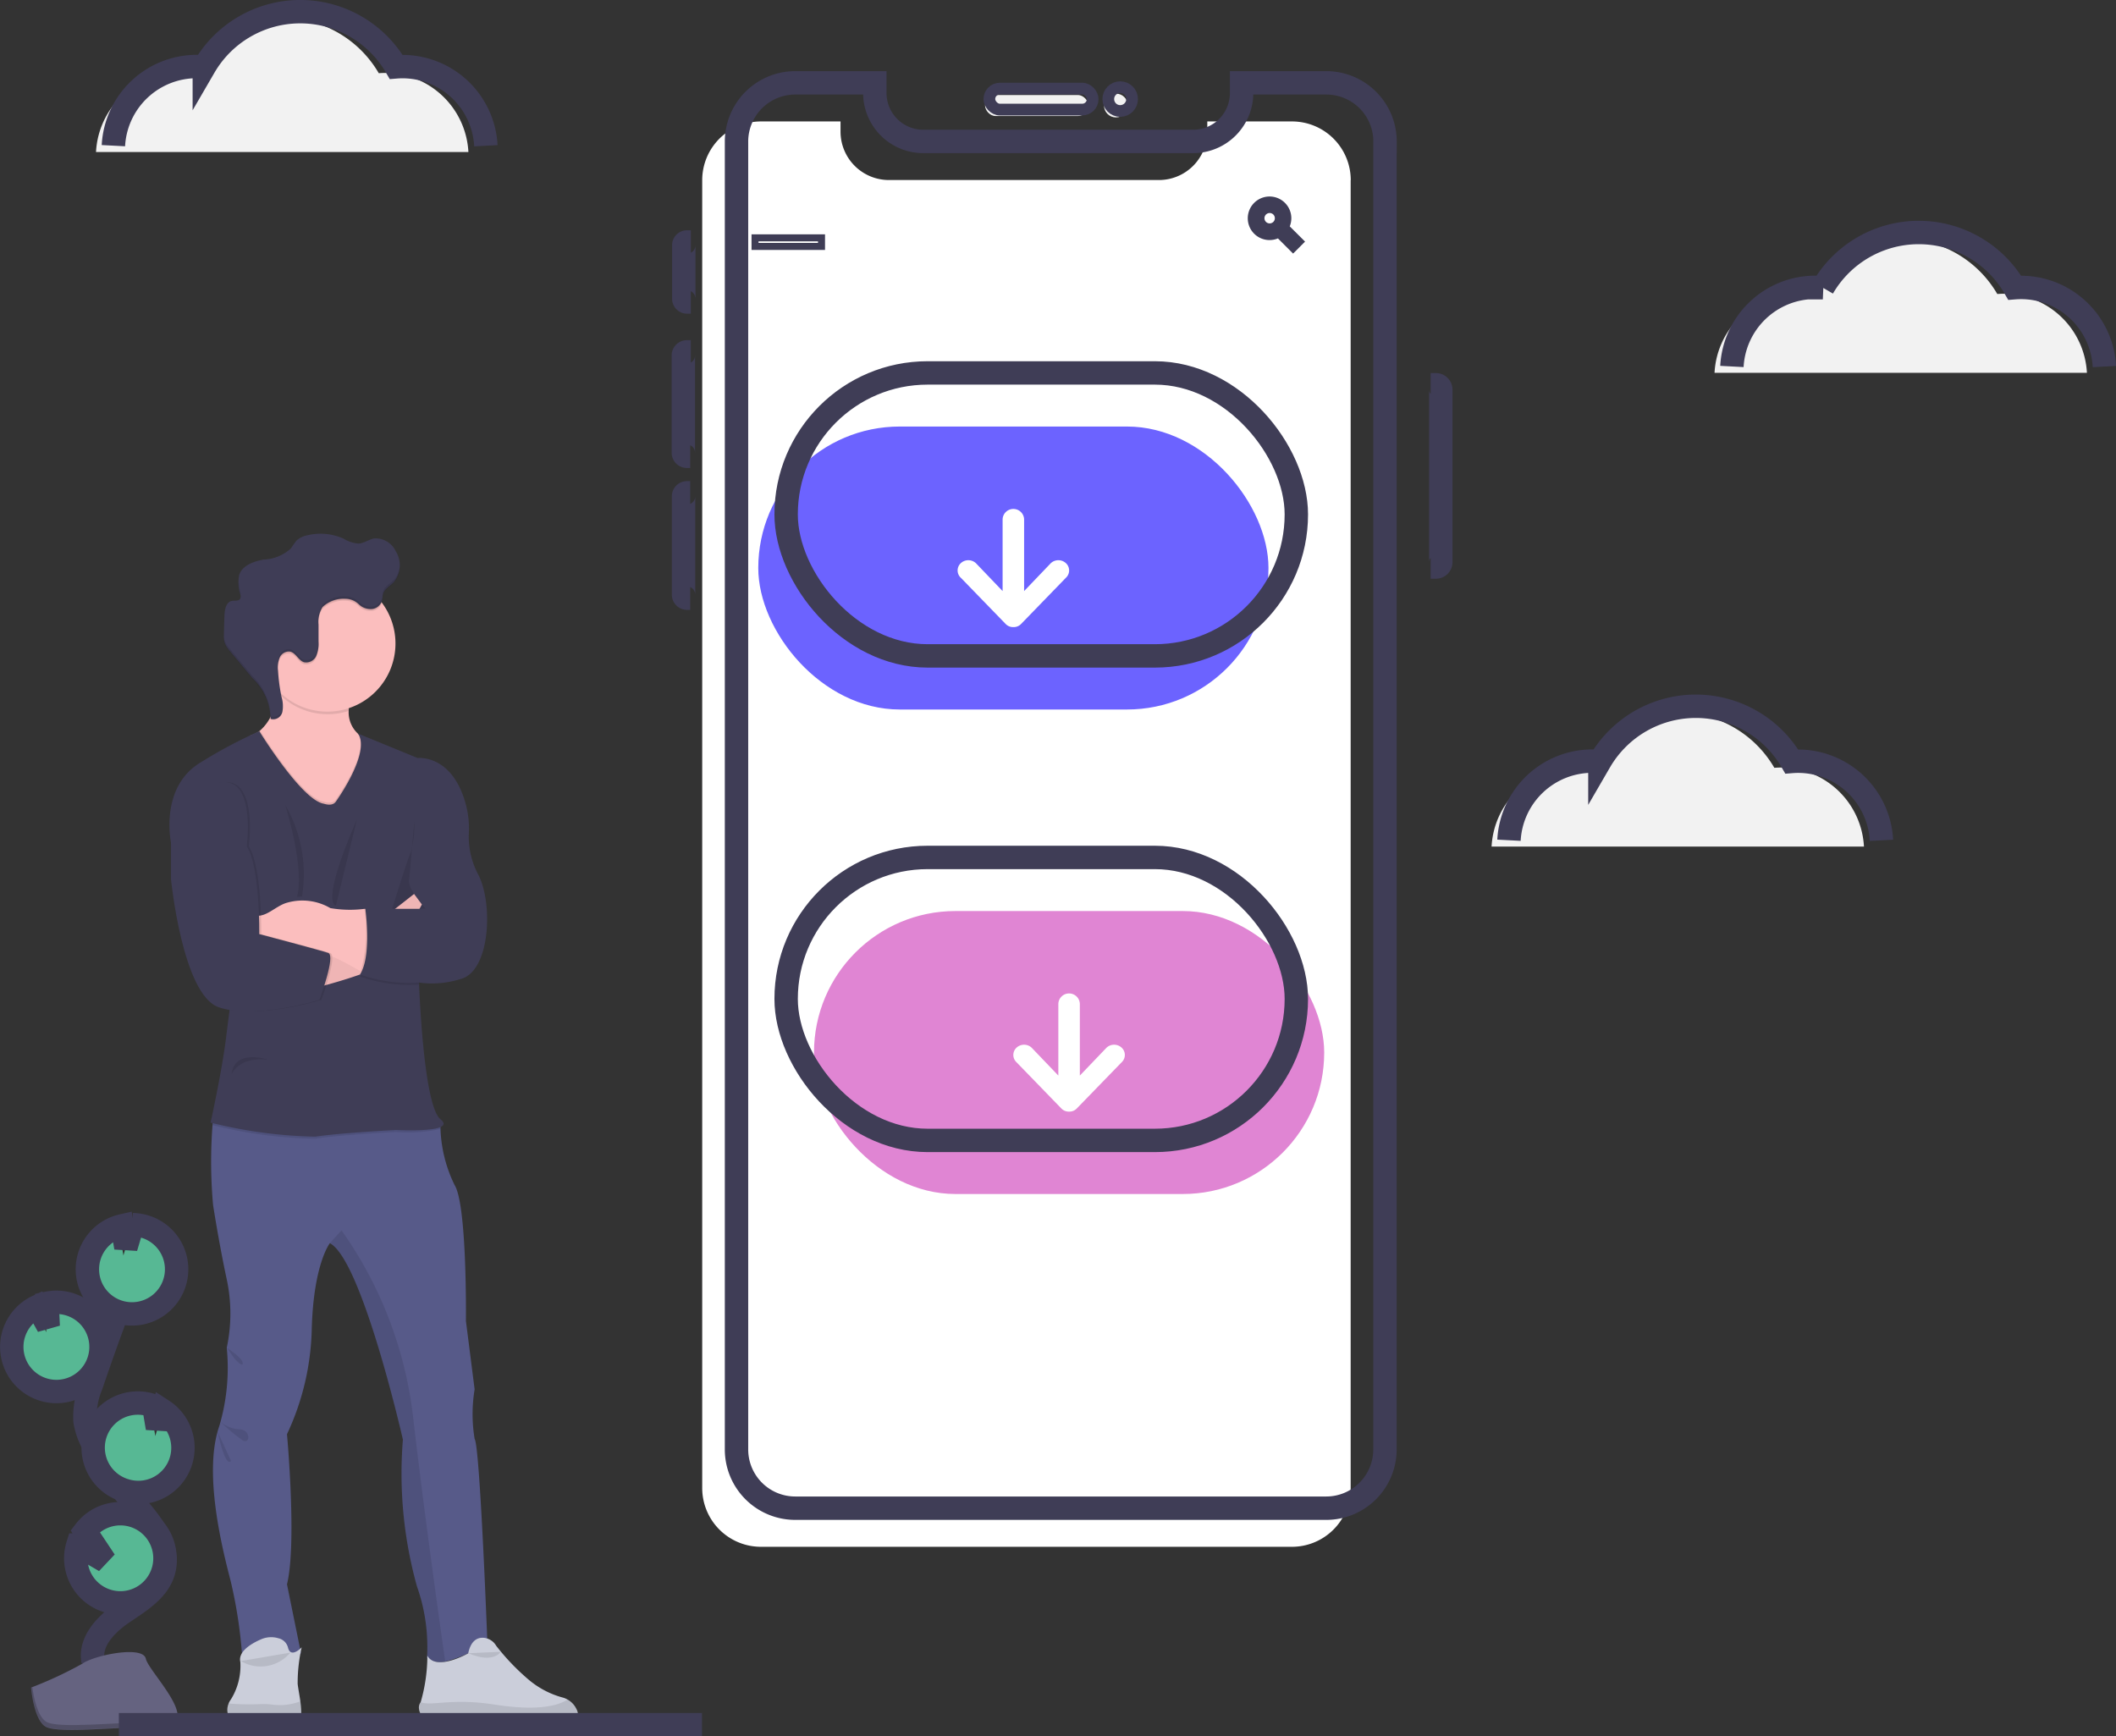 <svg xmlns="http://www.w3.org/2000/svg" xmlns:xlink="http://www.w3.org/1999/xlink" width="90.445" height="74.218" viewBox="0 0 90.445 74.218">
  <rect x="0" y="0" width="90.445" height="74.218" fill="#333333" stroke="none"/>
  <defs>
    <linearGradient id="linear-gradient" x1="-5.352" y1="1.001" x2="-5.352" gradientUnits="objectBoundingBox">
      <stop offset="0" stop-color="gray" stop-opacity="0.251"/>
      <stop offset="0.535" stop-color="gray" stop-opacity="0.122"/>
      <stop offset="1" stop-color="gray" stop-opacity="0.102"/>
    </linearGradient>
  </defs>
  <g id="Downloaded_Videos" transform="translate(0.424 0)">
    <path id="Path_68481" data-name="Path 68481" d="M462.157,102.984v55.9a2.511,2.511,0,0,1-2.511,2.511H436.952a2.511,2.511,0,0,1-2.512-2.511v-55.9a2.511,2.511,0,0,1,2.512-2.512h3.4v.436a2.069,2.069,0,0,0,2.068,2.068h11.541a2.068,2.068,0,0,0,2.068-2.068v-.436h3.62a2.511,2.511,0,0,1,2.512,2.512Z" transform="translate(-404.849 -95.281)" fill="#fff"/>
    <path id="Path_68482" data-name="Path 68482" d="M774.231,223.308h.225a.21.21,0,0,1,.21.21v7.371a.21.21,0,0,1-.21.21h-.225" transform="translate(-713.505 -206.862)" fill="none" stroke="#3f3d56" stroke-width="1"/>
    <path id="Path_68483" data-name="Path 68483" d="M426.149,159.266h-.163a.138.138,0,0,1-.138-.138v-2.289a.138.138,0,0,1,.138-.138h.163" transform="translate(-397.045 -146.359)" fill="none" stroke="#3f3d56" stroke-width="1"/>
    <path id="Path_68484" data-name="Path 68484" d="M425.933,212.409h-.139a.155.155,0,0,1-.155-.155V208.1a.155.155,0,0,1,.155-.155h.164" transform="translate(-396.855 -192.906)" fill="none" stroke="#3f3d56" stroke-width="1"/>
    <path id="Path_68485" data-name="Path 68485" d="M426.028,278.212h-.137a.148.148,0,0,1-.148-.148v-4.207a.148.148,0,0,1,.148-.148h.137" transform="translate(-396.95 -252.645)" fill="none" stroke="#3f3d56" stroke-width="1"/>
    <rect id="Rectangle_6356" data-name="Rectangle 6356" width="4.416" height="0.897" rx="0.448" transform="translate(41.681 4.062)" fill="#f2f2f2"/>
    <circle id="Ellipse_17612" data-name="Ellipse 17612" cx="0.509" cy="0.509" r="0.509" transform="translate(46.765 4.001)" fill="#f2f2f2"/>
    <rect id="Rectangle_6357" data-name="Rectangle 6357" width="4.416" height="0.897" rx="0.448" transform="translate(41.865 3.787)" fill="none" stroke="#3f3d56" stroke-width="0.5"/>
    <circle id="Ellipse_17613" data-name="Ellipse 17613" cx="0.509" cy="0.509" r="0.509" transform="translate(46.948 3.726)" fill="none" stroke="#3f3d56" stroke-width="0.5"/>
    <path id="Path_68486" data-name="Path 68486" d="M478.157,84.984v55.9a2.511,2.511,0,0,1-2.511,2.511H452.952a2.511,2.511,0,0,1-2.512-2.511v-55.9a2.511,2.511,0,0,1,2.512-2.512h3.4v.436a2.069,2.069,0,0,0,2.068,2.068h11.541a2.068,2.068,0,0,0,2.068-2.068v-.436h3.62a2.511,2.511,0,0,1,2.512,2.512Z" transform="translate(-419.383 -78.931)" fill="none" stroke="#3f3d56" stroke-width="1"/>
    <rect id="Rectangle_6360" data-name="Rectangle 6360" width="2.841" height="0.367" transform="translate(31.849 10.166)" fill="none" stroke="#3f3d56" stroke-width="0.3"/>
    <path id="Path_68487" data-name="Path 68487" d="M725.719,139.358h-.084l-.032-.026a.7.7,0,0,0,.163-.448.681.681,0,1,0-.679.686.705.705,0,0,0,.447-.163l.031.026v.084l.526.527.158-.158Zm-.631,0a.472.472,0,1,1,.336-.139A.475.475,0,0,1,725.088,139.358Z" transform="translate(-671.244 -129.559)" fill="none" stroke="#3f3d56" stroke-width="0.5"/>
    <path id="Path_68488" data-name="Path 68488" d="M906.665,161a3.569,3.569,0,0,1,3.564-3.383c.108,0,.216.006.322.015a4.742,4.742,0,0,1,8.2,0c.089-.007.179-.011.271-.011A3.569,3.569,0,0,1,922.582,161" transform="translate(-833.804 -145.065)" fill="#f2f2f2"/>
    <path id="Path_68489" data-name="Path 68489" d="M914.778,158.008a3.569,3.569,0,0,1,3.564-3.382c.109,0,.216.006.322.015a4.742,4.742,0,0,1,8.2,0c.089-.007.179-.011.271-.011a3.569,3.569,0,0,1,3.564,3.382" transform="translate(-841.174 -142.344)" fill="none" stroke="#3f3d56" stroke-width="1"/>
    <path id="Path_68490" data-name="Path 68490" d="M802.665,382a3.569,3.569,0,0,1,3.564-3.382c.108,0,.216.006.322.015a4.742,4.742,0,0,1,8.2,0c.089-.007.179-.011.271-.011A3.569,3.569,0,0,1,818.582,382" transform="translate(-739.334 -345.815)" fill="#f2f2f2"/>
    <path id="Path_68491" data-name="Path 68491" d="M810.778,379.008a3.569,3.569,0,0,1,3.564-3.382c.109,0,.216.006.322.015a4.742,4.742,0,0,1,8.2,0c.089-.007.179-.011.271-.011a3.569,3.569,0,0,1,3.564,3.382" transform="translate(-746.703 -343.094)" fill="none" stroke="#3f3d56" stroke-width="1"/>
    <path id="Path_68492" data-name="Path 68492" d="M151.665,58a3.569,3.569,0,0,1,3.564-3.383c.108,0,.216.006.322.015a4.742,4.742,0,0,1,8.2,0c.089-.007.179-.011.271-.011A3.569,3.569,0,0,1,167.582,58" transform="translate(-147.985 -51.503)" fill="#f2f2f2"/>
    <path id="Path_68493" data-name="Path 68493" d="M159.778,55.008a3.569,3.569,0,0,1,3.564-3.383c.108,0,.216.006.322.015a4.742,4.742,0,0,1,8.2,0c.089-.007.179-.011.271-.011a3.569,3.569,0,0,1,3.564,3.382" transform="translate(-155.355 -48.782)" fill="none" stroke="#3f3d56" stroke-width="1"/>
    <rect id="Rectangle_6361" data-name="Rectangle 6361" width="21.808" height="12.095" rx="6.048" transform="translate(31.987 18.231)" fill="#6c63ff"/>
    <rect id="Rectangle_6362" data-name="Rectangle 6362" width="21.808" height="12.095" rx="6.048" transform="translate(33.178 15.94)" fill="none" stroke="#3f3d56" stroke-width="1"/>
    <path id="Path_68494" data-name="Path 68494" d="M553.724,284.16l1.923,1.982a.437.437,0,0,0,.322.129h.006a.437.437,0,0,0,.322-.129l1.923-1.982a.424.424,0,0,0,0-.62.475.475,0,0,0-.649,0l-1.14,1.191v-3.072a.46.46,0,0,0-.919,0v3.072l-1.14-1.191a.475.475,0,0,0-.649,0,.425.425,0,0,0,0,.62Z" transform="translate(-513.081 -259.467)" fill="#fff"/>
    <rect id="Rectangle_6363" data-name="Rectangle 6363" width="21.808" height="12.095" rx="6.048" transform="translate(56.177 51.035) rotate(180)" fill="#e085d3"/>
    <rect id="Rectangle_6364" data-name="Rectangle 6364" width="21.808" height="12.095" rx="6.048" transform="translate(54.986 48.744) rotate(180)" fill="none" stroke="#3f3d56" stroke-width="1"/>
    <path id="Path_68495" data-name="Path 68495" d="M584.22,510.16a.424.424,0,0,0,0-.62.475.475,0,0,0-.649,0l-1.14,1.191v-3.072a.46.46,0,0,0-.919,0v3.072l-1.14-1.191a.475.475,0,0,0-.649,0,.424.424,0,0,0,0,.62l1.923,1.982a.437.437,0,0,0,.322.129h.006a.437.437,0,0,0,.322-.129Z" transform="translate(-536.699 -464.758)" fill="#fff"/>
    <path id="Path_68496" data-name="Path 68496" d="M327.645,813.88h0l-.078.041Z" transform="translate(-307.769 -743.319)" fill="url(#linear-gradient)"/>
    <path id="Path_68497" data-name="Path 68497" d="M205.577,569.85c-.687,1.977.115,5.185.487,6.617a20.048,20.048,0,0,1,.487,3.151,6.637,6.637,0,0,0,2.521-.058l-.6-2.95c.43-1.748,0-6.417,0-6.417a11.129,11.129,0,0,0,1.06-4.554c.085-2.707.752-3.582.773-3.609h0c1.375.716,3.122,8.393,3.122,8.393a17.95,17.95,0,0,0,.6,6.273,7.767,7.767,0,0,1,.43,3.065.943.943,0,0,0,.779.15,5.346,5.346,0,0,0,1.8-.837s-.315-8.364-.544-8.679a6.5,6.5,0,0,1,0-2.12l-.372-2.922s.057-4.956-.487-5.815a5.911,5.911,0,0,1-.6-2.389c0-.054,0-.084,0-.084l-.829-.993s-8.021-.6-8.622,0a1.716,1.716,0,0,0-.293.906,20.548,20.548,0,0,0,.024,3.419s.241,1.576.584,3.18a6.965,6.965,0,0,1,0,2.922A8.738,8.738,0,0,1,205.577,569.85Z" transform="translate(-196.629 -508.892)" fill="#575a89"/>
    <path id="Path_68498" data-name="Path 68498" d="M213.051,811.049c.358.473,2.463.272,2.822.125.219-.09.2-.5.143-.926-.037-.27-.092-.545-.115-.746a6.864,6.864,0,0,1,.172-1.561s-.473.5-.587,0a.547.547,0,0,0-.409-.389,1.07,1.07,0,0,0-.744.047c-.372.161-.993.505-.882.971a2.715,2.715,0,0,1-.4,1.591.714.714,0,0,0-.1.18.688.688,0,0,0,.1.708Z" transform="translate(-203.602 -737.529)" fill="#cbceda"/>
    <path id="Path_68499" data-name="Path 68499" d="M213.051,838.222c.358.473,2.463.272,2.822.125.219-.09.2-.5.143-.926a2.439,2.439,0,0,1-1.251.134,3.575,3.575,0,0,0-.45-.014,10.52,10.52,0,0,1-1.367-.027A.688.688,0,0,0,213.051,838.222Z" transform="translate(-203.602 -764.703)" opacity="0.1"/>
    <path id="Path_68500" data-name="Path 68500" d="M263.857,626.671a17.95,17.95,0,0,0,.6,6.273,7.766,7.766,0,0,1,.43,3.065.943.943,0,0,0,.779.15c-.173-1.208-.909-6.414-1.381-10.526a17.214,17.214,0,0,0-3.051-7.906l-.5.551C262.109,618.994,263.857,626.671,263.857,626.671Z" transform="translate(-247.06 -565.139)" opacity="0.1"/>
    <path id="Path_68501" data-name="Path 68501" d="M224,352.711l.35,1.719,1.713,2.879,2.113-.9s2.871-3.008,1.067-3.437a1.588,1.588,0,0,1-.6-.267,1.239,1.239,0,0,1-.467-1.036,3.174,3.174,0,0,1,.293-1.232l-3.7-1.16a5.9,5.9,0,0,1,.265,1.5,1.973,1.973,0,0,1-.652,1.738A1.11,1.11,0,0,1,224,352.711Z" transform="translate(-213.696 -321.285)" fill="#fbbebe"/>
    <path id="Path_68502" data-name="Path 68502" d="M232.445,349.273a5.9,5.9,0,0,1,.265,1.5,2.848,2.848,0,0,0,.215.229,2.924,2.924,0,0,0,2.922.667,3.174,3.174,0,0,1,.293-1.232Z" transform="translate(-221.363 -321.284)" opacity="0.1"/>
    <path id="Path_68503" data-name="Path 68503" d="M227.821,315.15a2.911,2.911,0,1,0,.853-2.069A2.922,2.922,0,0,0,227.821,315.15Z" transform="translate(-217.163 -287.634)" fill="#fbbebe"/>
    <path id="Path_68504" data-name="Path 68504" d="M224,384.784l.35,1.719,1.713,2.879,2.113-.9s2.871-3.008,1.067-3.437a1.589,1.589,0,0,1-.6-.267c.326.9-1.019,2.759-1.019,2.759-.156.23-.516.086-.516.086-.866-.131-2.462-2.623-2.722-3.038A1.109,1.109,0,0,1,224,384.784Z" transform="translate(-213.696 -353.358)" opacity="0.1"/>
    <path id="Path_68505" data-name="Path 68505" d="M205.956,556.979a18.988,18.988,0,0,0,4.389.583c1.174-.172,3.458-.286,3.458-.286a6.743,6.743,0,0,0,1.9-.126c0-.054,0-.084,0-.084l-.829-.993s-8.021-.6-8.622,0A1.716,1.716,0,0,0,205.956,556.979Z" transform="translate(-197.302 -508.892)" opacity="0.1"/>
    <path id="Path_68506" data-name="Path 68506" d="M193.018,387.891s1.511-2.094.942-2.909l2.553,1.047s1.537-.186,2.091,2.107a3.966,3.966,0,0,1,.095,1.164,3.473,3.473,0,0,0,.421,1.742c.63,1.26.487,4.154-.8,4.44a3.97,3.97,0,0,1-1.747.143s.172,5.242.917,5.844-1.9.458-1.9.458-2.283.115-3.458.286a20.042,20.042,0,0,1-4.469-.6s.487-2.206.659-3.609.573-4.392.573-4.392l-2.922-3.958s-.516-2.392,1.289-3.452a20.513,20.513,0,0,1,2.484-1.32s1.813,2.953,2.758,3.1C192.5,387.977,192.861,388.121,193.018,387.891Z" transform="translate(-179.086 -353.629)" fill="#3f3d56"/>
    <path id="Path_68507" data-name="Path 68507" d="M290.753,426.8a4.3,4.3,0,0,1-.143,1.318c-.172.372-.8,2.435-.8,2.435h1.432s-.773-.831-.716-1.232S290.753,426.8,290.753,426.8Z" transform="translate(-273.47 -391.707)" opacity="0.1"/>
    <path id="Path_68508" data-name="Path 68508" d="M250.072,464.837s3.163-.773,3.458-1.432,1.107-2.133,1.107-2.133l-.334-.45-1.539,1.208a10.01,10.01,0,0,1-2.693,1.6C249.213,463.777,250.072,464.837,250.072,464.837Z" transform="translate(-237.028 -422.612)" fill="#fbbebe"/>
    <path id="Path_68509" data-name="Path 68509" d="M250.072,464.837s3.163-.773,3.458-1.432,1.107-2.133,1.107-2.133l-.334-.45-1.539,1.208a10.01,10.01,0,0,1-2.693,1.6C249.213,463.777,250.072,464.837,250.072,464.837Z" transform="translate(-237.028 -422.612)" opacity="0.05"/>
    <path id="Path_68510" data-name="Path 68510" d="M224,463.881V465.6h.276a8.028,8.028,0,0,1,3.9,1.008l.517.287.139.077.888-2-.831-.745-.043,0a4.963,4.963,0,0,1-1.454-.033,2.366,2.366,0,0,0-1.835-.235c-.513.131-.951.706-1.449.527Z" transform="translate(-213.696 -425.379)" fill="#fbbebe"/>
    <path id="Path_68511" data-name="Path 68511" d="M188.158,410.6l-.573.645v1.561s.487,4.927,2.034,5.471,4.308-.315,4.308-.315.713-1.891.38-2.005-2.949-.805-2.949-.805.037-2.89-.536-3.749c0,0,.372-2.693-.917-2.75S188.158,410.6,188.158,410.6Z" transform="translate(-180.614 -375.226)" opacity="0.1"/>
    <path id="Path_68512" data-name="Path 68512" d="M187.22,410.6l-.573.645v1.561s.487,4.927,2.034,5.471,4.308-.315,4.308-.315.713-1.891.38-2.005-2.949-.805-2.949-.805.037-2.89-.536-3.749c0,0,.372-2.693-.917-2.75S187.22,410.6,187.22,410.6Z" transform="translate(-179.762 -375.226)" fill="#3f3d56"/>
    <path id="Path_68513" data-name="Path 68513" d="M228.62,316.388a1.143,1.143,0,0,1,.065-.558.431.431,0,0,1,.454-.263c.245.057.351.376.591.453a.468.468,0,0,0,.52-.269,1.364,1.364,0,0,0,.1-.623q0-.359,0-.718a1.189,1.189,0,0,1,.169-.746,1.317,1.317,0,0,1,.982-.356.831.831,0,0,1,.561.226.725.725,0,0,0,.59.21.51.51,0,0,0,.411-.356.063.063,0,0,0,0-.009,2.922,2.922,0,1,0-4.346,3.878A7.894,7.894,0,0,1,228.62,316.388Z" transform="translate(-217.161 -287.631)" opacity="0.1"/>
    <path id="Path_68514" data-name="Path 68514" d="M217.642,296a.51.51,0,0,0,.411-.356c.024-.092.018-.191.045-.283.067-.225.307-.342.468-.513a1.15,1.15,0,0,0,.073-1.317.949.949,0,0,0-.916-.547c-.232.04-.432.205-.667.22a1.4,1.4,0,0,1-.639-.206,2.408,2.408,0,0,0-1.583-.141.913.913,0,0,0-.436.22,3.712,3.712,0,0,0-.232.327,1.818,1.818,0,0,1-1.171.484c-.426.077-.908.245-1.047.655a1.684,1.684,0,0,0,.051.848.249.249,0,0,1-.011.175c-.066.11-.233.064-.358.09-.242.051-.3.362-.312.609q-.015.423-.023.847a1.1,1.1,0,0,0,.025.314,1.11,1.11,0,0,0,.244.394l.946,1.136a2.431,2.431,0,0,1,.78,1.741.4.4,0,0,0,.5-.29,1.3,1.3,0,0,0-.032-.645,7.93,7.93,0,0,1-.15-1.119,1.139,1.139,0,0,1,.066-.558.431.431,0,0,1,.454-.263c.245.057.351.376.591.453a.468.468,0,0,0,.52-.268,1.366,1.366,0,0,0,.1-.623l0-.718a1.192,1.192,0,0,1,.169-.747,1.319,1.319,0,0,1,.982-.356.832.832,0,0,1,.56.226A.726.726,0,0,0,217.642,296Z" transform="translate(-202.148 -269.971)" fill="#3f3d56"/>
    <path id="Path_68515" data-name="Path 68515" d="M262.965,426.019l-.9,3.685S261.361,429.7,262.965,426.019Z" transform="translate(-248.131 -390.998)" opacity="0.1"/>
    <path id="Path_68516" data-name="Path 68516" d="M239.947,419.3a5.9,5.9,0,0,1,.716,3.912l-.219.016S240.835,422.306,239.947,419.3Z" transform="translate(-228.178 -384.893)" opacity="0.1"/>
    <path id="Path_68517" data-name="Path 68517" d="M216.485,537.076s-1.442-.477-1.547.63C214.938,537.706,215.21,536.947,216.485,537.076Z" transform="translate(-205.461 -491.786)" opacity="0.1"/>
    <path id="Path_68518" data-name="Path 68518" d="M275.032,468.69s.286,2.005-.229,2.807a6.289,6.289,0,0,0,2.521.344l.172-3.151Z" transform="translate(-259.84 -429.759)" opacity="0.1"/>
    <path id="Path_68519" data-name="Path 68519" d="M275.163,470.421l.139.077.888-2-.831-.745h-.043v0A6.235,6.235,0,0,1,275.163,470.421Z" transform="translate(-260.167 -428.909)" opacity="0.1"/>
    <path id="Path_68520" data-name="Path 68520" d="M275.032,467.752s.286,2.005-.229,2.807a6.292,6.292,0,0,0,2.521.344l1-3.151Z" transform="translate(-259.84 -428.907)" fill="#3f3d56"/>
    <path id="Path_68521" data-name="Path 68521" d="M302.3,810.776a.649.649,0,0,0,.556.567c.778.116,2.652-.229,3.125,0,.6.287,2.979.086,3.094-.2a.452.452,0,0,0-.041-.345.914.914,0,0,0-.384-.413.95.95,0,0,0-.172-.076,3.776,3.776,0,0,1-1.522-.8,9.712,9.712,0,0,1-1.355-1.421.688.688,0,0,0-.551-.343c-.251-.011-.53.115-.645.665,0,0-1.374.784-1.746.1a7.2,7.2,0,0,1-.285,1.986v0A.382.382,0,0,0,302.3,810.776Z" transform="translate(-284.816 -737.743)" fill="#cbceda"/>
    <path id="Path_68522" data-name="Path 68522" d="M302.3,836.949a.649.649,0,0,0,.556.567c.778.116,2.652-.229,3.125,0,.6.287,2.979.086,3.094-.2a.452.452,0,0,0-.041-.345.914.914,0,0,0-.384-.413c-.388.257-1.248.509-3.141.213-1.805-.282-2.7.083-3.135-.1v0A.381.381,0,0,0,302.3,836.949Z" transform="translate(-284.816 -763.916)" opacity="0.1"/>
    <g id="Group_16522" data-name="Group 16522" transform="translate(9.143 24.169)" opacity="0.1">
      <path id="Path_68523" data-name="Path 68523" d="M218.12,315.086l0-.014a2.681,2.681,0,0,1-.088-.65,4.182,4.182,0,0,0,.088.522A.31.31,0,0,1,218.12,315.086Z" transform="translate(-217.41 -313.796)"/>
      <path id="Path_68524" data-name="Path 68524" d="M236.552,311.563a.837.837,0,0,0-.07.327.987.987,0,0,1,.07-.456.431.431,0,0,1,.454-.263c.245.057.351.376.591.453a.468.468,0,0,0,.52-.268,1.366,1.366,0,0,0,.1-.623q0-.359,0-.718a1.192,1.192,0,0,1,.169-.746,1.319,1.319,0,0,1,.983-.356.832.832,0,0,1,.56.226.725.725,0,0,0,.591.21.51.51,0,0,0,.411-.356c.024-.092.018-.191.045-.283.067-.225.307-.342.468-.513a.938.938,0,0,0,.242-.605.977.977,0,0,1-.242.734c-.161.171-.4.288-.468.513-.027.092-.021.19-.045.283a.51.51,0,0,1-.411.356.725.725,0,0,1-.591-.21.832.832,0,0,0-.56-.226,1.319,1.319,0,0,0-.983.356,1.192,1.192,0,0,0-.169.747q0,.359,0,.718a1.366,1.366,0,0,1-.1.623.468.468,0,0,1-.52.268c-.24-.076-.346-.4-.591-.453A.431.431,0,0,0,236.552,311.563Z" transform="translate(-234.17 -307.591)"/>
      <path id="Path_68525" data-name="Path 68525" d="M211.32,340.489a1.111,1.111,0,0,0,.244.394l.946,1.136a2.575,2.575,0,0,1,.789,1.643,2.794,2.794,0,0,0-.789-1.514l-.946-1.136a1.111,1.111,0,0,1-.244-.394,1.094,1.094,0,0,1-.025-.314A.778.778,0,0,0,211.32,340.489Z" transform="translate(-211.293 -337.306)"/>
      <path id="Path_68526" data-name="Path 68526" d="M233.588,373.344a.673.673,0,0,0,.028-.153.767.767,0,0,1-.028.282.4.4,0,0,1-.5.29,1.257,1.257,0,0,0,.01-.125A.407.407,0,0,0,233.588,373.344Z" transform="translate(-231.091 -367.179)"/>
    </g>
    <path id="Path_68527" data-name="Path 68527" d="M326.7,814.321s-.3.527-1.384.063" transform="translate(-305.72 -743.72)" opacity="0.1"/>
    <path id="Path_68528" data-name="Path 68528" d="M221.351,814.706a1.656,1.656,0,0,1-2.115.361" transform="translate(-209.365 -744.069)" opacity="0.1"/>
    <path id="Path_68529" data-name="Path 68529" d="M212.6,672.509s.661.413.683.649-.341-.172-.341-.172Z" transform="translate(-203.333 -614.902)" opacity="0.1"/>
    <path id="Path_68530" data-name="Path 68530" d="M209.748,707.074a1.38,1.38,0,0,0,.815.318c.494.022.453.666.13.473A8.118,8.118,0,0,1,209.748,707.074Z" transform="translate(-200.746 -646.3)" opacity="0.1"/>
    <path id="Path_68531" data-name="Path 68531" d="M208.375,711.585s.317,1.559.575,1.258" transform="translate(-199.499 -650.397)" opacity="0.1"/>
    <path id="Path_68532" data-name="Path 68532" d="M112.767,657.76a1.907,1.907,0,1,0,.254-3.657l.048.982-.464-.841a1.9,1.9,0,0,0-.979,1.074,1.87,1.87,0,0,0-.11.516A1.907,1.907,0,0,0,112.767,657.76Z" transform="translate(-111.511 -598.144)" fill="#57b894"/>
    <path id="Path_68533" data-name="Path 68533" d="M146.737,652.9c-.164-.835.546-1.575,1.248-2.056s1.522-.954,1.761-1.77c.344-1.173-.681-2.248-1.479-3.174a11.481,11.481,0,0,1-1.514-2.25,3.1,3.1,0,0,1-.362-1.023,3.532,3.532,0,0,1,.272-1.534q.841-2.479,1.8-4.916" transform="translate(-143.182 -581.895)" fill="none" stroke="#3f3d56" stroke-width="1"/>
    <path id="Path_68534" data-name="Path 68534" d="M113.624,655a1.907,1.907,0,1,0,.254-3.657l.048.982-.464-.841a1.9,1.9,0,0,0-.979,1.074,1.87,1.87,0,0,0-.11.516A1.907,1.907,0,0,0,113.624,655Z" transform="translate(-112.289 -595.638)" fill="none" stroke="#3f3d56" stroke-width="1"/>
    <path id="Path_68535" data-name="Path 68535" d="M146.619,620.019a1.9,1.9,0,0,1,1.373-1.209l.157.933.291-.98a1.907,1.907,0,1,1-1.821,1.256Z" transform="translate(-143.298 -566.081)" fill="#57b894"/>
    <path id="Path_68536" data-name="Path 68536" d="M147.762,616.342a1.905,1.905,0,0,1,1.373-1.209l.157.933.291-.98a1.907,1.907,0,1,1-1.821,1.256Z" transform="translate(-144.336 -562.74)" fill="none" stroke="#3f3d56" stroke-width="1"/>
    <path id="Path_68537" data-name="Path 68537" d="M150.884,705.809a1.907,1.907,0,0,0,1.688-3.392l-.224.753-.159-.944,0,0a1.907,1.907,0,1,0-1.3,3.585Z" transform="translate(-146.134 -641.789)" fill="#57b894"/>
    <path id="Path_68538" data-name="Path 68538" d="M151.874,702.084a1.907,1.907,0,0,0,1.688-3.392l-.224.753-.159-.944,0,0a1.907,1.907,0,1,0-1.3,3.585Z" transform="translate(-147.033 -638.406)" fill="none" stroke="#3f3d56" stroke-width="1"/>
    <path id="Path_68539" data-name="Path 68539" d="M141.39,754.884a1.906,1.906,0,1,0,.367-1.493l.85,1.279-1.161-.679A1.889,1.889,0,0,0,141.39,754.884Z" transform="translate(-138.625 -687.697)" fill="#57b894"/>
    <path id="Path_68540" data-name="Path 68540" d="M142.247,752.127a1.906,1.906,0,1,0,.368-1.493l.85,1.279-1.161-.679A1.889,1.889,0,0,0,142.247,752.127Z" transform="translate(-139.403 -685.193)" fill="none" stroke="#3f3d56" stroke-width="1"/>
    <path id="Path_68541" data-name="Path 68541" d="M121.4,815.979a16.611,16.611,0,0,0,2.19-1.021c.507-.361,2.589-.792,2.714-.213s2.529,2.881.629,2.9-4.415.312-4.921,0S121.4,815.979,121.4,815.979Z" transform="translate(-120.495 -743.848)" fill="#656380"/>
    <path id="Path_68542" data-name="Path 68542" d="M126.97,832.456c-1.9.015-4.415.312-4.921,0-.385-.235-.539-1.077-.591-1.466l-.056,0s.107,1.357.613,1.666,3.021.012,4.921,0c.548,0,.738-.2.727-.489C127.587,832.344,127.378,832.453,126.97,832.456Z" transform="translate(-120.496 -758.864)" opacity="0.2"/>
    <line id="Line_194" data-name="Line 194" x2="24.924" transform="translate(4.657 73.718)" fill="none" stroke="#3f3d56" stroke-width="1"/>
  </g>
</svg>
